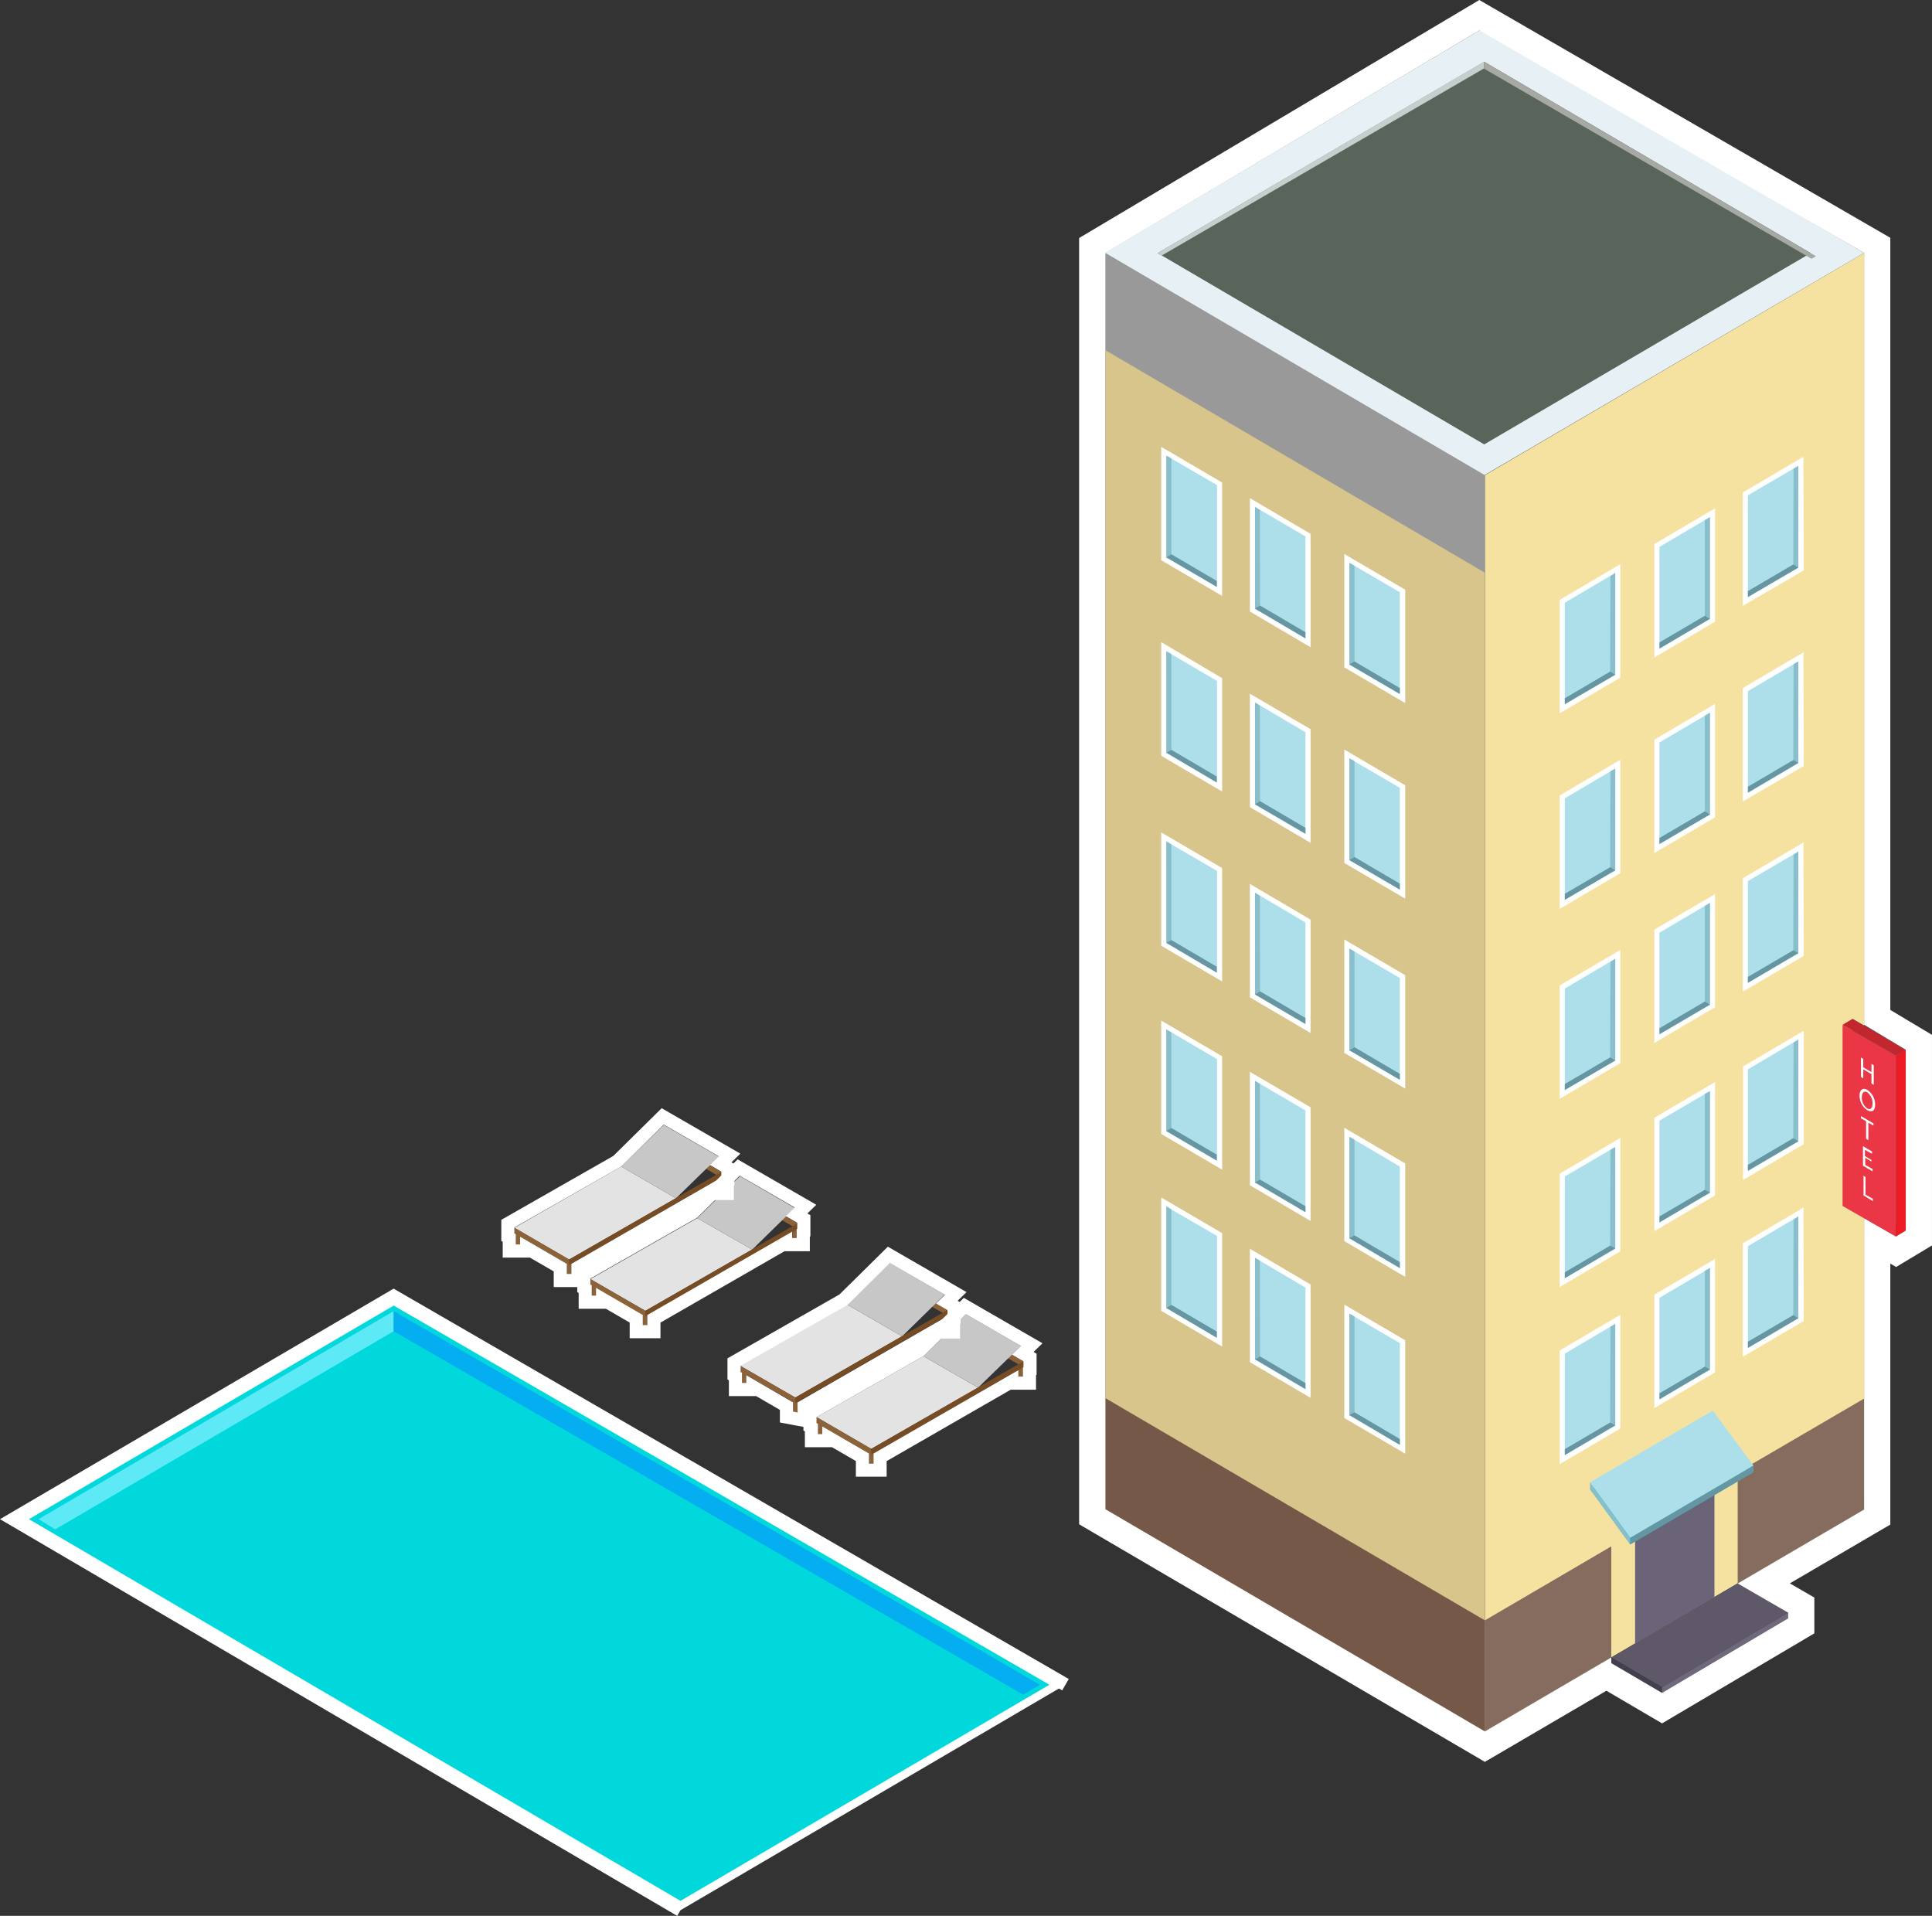 <?xml version="1.0" encoding="UTF-8"?><svg id="Laag_2" xmlns="http://www.w3.org/2000/svg" viewBox="0 0 1472.81 1460.33"><rect x="0" y="0" width="1472.81" height="1460.33" fill="#333333" stroke="none"/><defs><style>.cls-1{fill:#8c6239;}.cls-2{fill:#a6a9a4;}.cls-3{fill:#fff;}.cls-4{fill:#866c5f;}.cls-5{fill:#c7cece;}.cls-6{fill:#c1272d;}.cls-7{fill:#d7c58c;}.cls-8{fill:#f6e2a0;}.cls-9{fill:#c7c7c7;}.cls-10{fill:#5deaf6;}.cls-11{fill:#59645b;}.cls-12{fill:#00d8dc;}.cls-13{fill:#addfeb;}.cls-14{fill:none;stroke:#fff;stroke-miterlimit:10;stroke-width:10px;}.cls-15{fill:#04aef0;}.cls-16{fill:#5e5869;}.cls-17{fill:#6b6377;}.cls-18{fill:#433f4c;}.cls-19{fill:#ea3645;}.cls-20{fill:#00c2de;}.cls-21{fill:#999;}.cls-22{fill:#ed1c24;}.cls-23{fill:#e7f0f4;}.cls-24{fill:#755848;}.cls-25{fill:#6596a2;}.cls-26{fill:#754c24;}.cls-27{fill:#89becb;}.cls-28{fill:#049498;}.cls-29{fill:#6f697b;}.cls-30{fill:#e3e3e3;}</style></defs><g id="Laag_3"><g><polygon class="cls-8" points="1131.95 362.19 1131.95 1319.79 1421.05 1150.39 1421.05 192.8 1131.95 362.19"/><polygon class="cls-7" points="1131.95 362.19 842.64 192.8 842.64 1150.39 1131.95 1319.79 1131.95 362.19"/><polygon class="cls-11" points="858.97 192.88 1127.97 35.37 1396.97 192.88 1127.97 350.6 858.97 192.88"/><path class="cls-23" d="M1131.44,47.06l248.91,145.84-248.91,145.84-248.91-145.84,248.91-145.84m-3.59-23.88l-285.72,169.72,289.31,169.39,289.6-169.5L1131.44,23.29l-3.59-.11Z"/><polygon class="cls-5" points="882.65 192.8 885.67 194.74 1131.34 52.14 1131.34 46.95 882.65 192.8"/><polygon class="cls-2" points="1384.35 195.31 1381.05 197.29 1131.34 52.33 1131.34 47.06 1384.35 195.31"/><polygon class="cls-17" points="1246.47 1139.81 1246.47 1252.81 1306.96 1217.37 1306.96 1104.37 1246.47 1139.81"/><polygon class="cls-4" points="1131.95 1319.79 1131.95 1235.09 1228.32 1178.7 1228.32 1263.4 1131.95 1319.79"/><polygon class="cls-4" points="1324.68 1207 1324.68 1122.31 1421.26 1065.91 1421.05 1150.61 1324.68 1207"/><polygon class="cls-24" points="1131.95 1319.79 1131.95 1235.09 842.64 1065.7 842.64 1150.39 1131.95 1319.79"/><polygon class="cls-20" points="1212.11 1135.05 1242.79 1177.19 1336.78 1122.09 1305.67 1080.17 1212.11 1135.05"/><polygon class="cls-13" points="1212.11 1129.87 1242.79 1172.22 1336.78 1117.12 1305.67 1075.2 1212.11 1129.87"/><polygon class="cls-27" points="1212.11 1135.05 1212.11 1129.87 1242.79 1172.22 1242.79 1177.19 1212.11 1135.05"/><polygon class="cls-25" points="1336.78 1122.09 1336.78 1117.12 1242.79 1172.22 1242.79 1177.19 1336.78 1122.09"/><polygon class="cls-28" points="1452.81 938 1412.19 914.67 1412.19 776.6 1452.81 800.15 1452.81 938"/><polygon class="cls-19" points="1445.25 942.54 1404.63 919.21 1404.63 781.14 1445.25 804.48 1445.25 942.54"/><polygon class="cls-6" points="1404.63 781.14 1412.19 776.6 1452.81 800.15 1445.25 804.48 1404.63 781.14"/><polygon class="cls-22" points="1445.25 804.48 1445.25 942.54 1452.81 938 1452.81 800.15 1445.25 804.48"/><path class="cls-3" d="M1420.4,807.28v6.27l6.27,3.67v-6.27l1.73,1.08v14.91l-1.73-1.08v-7.13l-6.27-3.67v6.91l-1.73-1.08v-14.91l1.73,1.3Z"/><path class="cls-3" d="M1429.47,841.85c0,5.19-2.59,6.27-6.05,4.32-3.67-2.38-5.83-6.48-5.83-11.02s2.59-6.48,6.05-4.32c3.67,2.59,5.83,6.7,5.83,11.02Zm-10.16-5.4c-.22,3.24,1.51,6.48,4.11,8.43,2.59,1.51,4.11-.43,4.11-3.89,0-3.24-1.51-6.48-4.11-8.43-2.59-1.51-4.11,.65-4.11,3.89Z"/><path class="cls-3" d="M1422.56,854.6l-3.89-2.16v-1.73l9.51,5.62v1.73l-3.89-2.38v13.4l-1.73-1.08v-13.4Z"/><path class="cls-3" d="M1426.88,885.5l-4.97-3.02v5.4l5.62,3.24v1.73l-7.35-4.32v-14.91l6.91,4.11v1.73l-5.4-3.02v4.75l4.97,3.02v1.3h.22Z"/><path class="cls-3" d="M1420.4,896.09l1.73,1.08v13.4l5.62,3.24v1.73l-7.13-4.32v-15.12h-.22Z"/><g><polygon class="cls-12" points="15.98 1157.96 518.76 1452.45 806.13 1284.14 300.1 991.59 15.98 1157.96"/><path class="cls-3" d="M518.76,1456.02L9.89,1157.96l290.2-169.93,512.15,296.09-293.48,171.89ZM22.06,1157.96l496.7,290.93,281.25-164.73-499.9-289.01L22.06,1157.96Z"/></g><polygon class="cls-10" points="29.38 1157.96 42.12 1165.73 300.1 1014.71 300.1 999.37 29.38 1157.96"/><polygon class="cls-15" points="792.73 1284.14 779.98 1291.7 300.1 1014.71 300.1 999.37 792.73 1284.14"/><polygon class="cls-16" points="1228.32 1263.4 1266.99 1286.08 1363.14 1229.26 1324.68 1207 1228.32 1263.4"/><polygon class="cls-18" points="1228.32 1267.72 1228.32 1263.4 1266.99 1286.08 1266.99 1290.4 1228.32 1267.72"/><polygon class="cls-29" points="1363.14 1229.26 1363.14 1233.58 1266.99 1290.4 1266.99 1286.08 1363.14 1229.26"/><polygon class="cls-21" points="1131.95 362.19 842.64 192.8 842.64 266.91 1131.95 436.52 1131.95 362.19"/><polygon class="cls-13" points="1263.1 415.78 1305.45 390.93 1305.45 472.82 1263.1 497.66 1263.1 415.78"/><path class="cls-3" d="M1303.51,394.17v77.35l-38.46,22.47v-77.13l38.46-22.69m3.89-6.7l-46.24,27.22v86.43l46.24-27.22v-86.43h0Z"/><polygon class="cls-27" points="1303.51 394.17 1299.62 396.55 1299.62 473.25 1303.51 471.74 1303.51 394.17"/><polygon class="cls-25" points="1303.51 471.74 1299.62 469.36 1265.05 489.67 1265.05 494.42 1303.51 471.74"/><polygon class="cls-13" points="1190.94 458.34 1233.29 433.49 1233.29 515.38 1190.94 540.23 1190.94 458.34"/><path class="cls-3" d="M1231.34,436.73v77.57l-38.46,22.47v-77.35l38.46-22.69m3.89-6.7l-46.24,27.22v86.43l46.24-27.22v-86.43h0Z"/><polygon class="cls-27" points="1231.34 436.73 1227.67 439.11 1227.45 515.81 1231.34 514.3 1231.34 436.73"/><polygon class="cls-25" points="1231.34 514.3 1227.45 511.92 1192.88 532.23 1192.88 536.77 1231.34 514.3"/><polygon class="cls-13" points="1330.51 376.45 1372.86 351.6 1372.86 433.71 1330.51 458.56 1330.51 376.45"/><path class="cls-3" d="M1370.92,355.06v77.57l-38.46,22.47v-77.57l38.46-22.47m3.89-6.91l-46.24,27.22v86.43l46.45-27.01-.22-86.64h0Z"/><polygon class="cls-27" points="1370.92 355.06 1367.25 357.22 1367.03 434.14 1370.92 432.63 1370.92 355.06"/><polygon class="cls-25" points="1370.92 432.63 1367.03 430.25 1332.46 450.56 1332.46 455.1 1370.92 432.63"/><polygon class="cls-13" points="1263.1 564.86 1305.45 539.8 1305.45 621.9 1263.1 646.75 1263.1 564.86"/><path class="cls-3" d="M1303.51,543.25v77.57l-38.46,22.69v-77.57l38.46-22.69m3.89-6.7l-46.24,27.22v86.43l46.24-27.22v-86.43h0Z"/><polygon class="cls-27" points="1303.51 543.25 1299.62 545.63 1299.62 622.33 1303.51 620.82 1303.51 543.25"/><polygon class="cls-25" points="1303.51 620.82 1299.62 618.44 1265.05 638.75 1265.05 643.29 1303.51 620.82"/><polygon class="cls-13" points="1190.94 607.21 1233.29 582.36 1233.29 664.47 1190.94 689.31 1190.94 607.21"/><path class="cls-3" d="M1231.34,585.82v77.57l-38.46,22.47v-77.35l38.46-22.69m3.89-6.7l-46.24,27.22v86.43l46.24-27.22v-86.43h0Z"/><polygon class="cls-27" points="1231.34 585.82 1227.67 587.98 1227.45 664.9 1231.34 663.39 1231.34 585.82"/><polygon class="cls-25" points="1231.34 663.39 1227.45 661.01 1192.88 681.32 1192.88 685.86 1231.34 663.39"/><polygon class="cls-13" points="1330.51 525.54 1372.86 500.69 1372.86 582.79 1330.51 607.64 1330.51 525.54"/><path class="cls-3" d="M1370.92,504.15v77.57l-38.46,22.69v-77.57l38.46-22.69m3.89-6.91l-46.24,27.22v86.43l46.45-27.01-.22-86.64h0Z"/><polygon class="cls-27" points="1370.92 504.15 1367.25 506.31 1367.03 583.23 1370.92 581.5 1370.92 504.15"/><polygon class="cls-25" points="1370.92 581.5 1367.03 579.34 1332.46 599.65 1332.46 604.18 1370.92 581.5"/><polygon class="cls-13" points="1263.1 709.84 1305.45 684.99 1305.45 766.88 1263.1 791.73 1263.1 709.84"/><path class="cls-3" d="M1303.51,688.23v77.57l-38.46,22.69v-77.57l38.46-22.69m3.89-6.7l-46.24,27.01v86.43l46.24-27.22v-86.21Z"/><polygon class="cls-27" points="1303.51 688.23 1299.62 690.61 1299.62 767.31 1303.51 765.8 1303.51 688.23"/><polygon class="cls-25" points="1303.51 765.8 1299.62 763.42 1265.05 783.73 1265.05 788.27 1303.51 765.8"/><polygon class="cls-13" points="1190.94 752.19 1233.29 727.34 1233.29 809.44 1190.94 834.29 1190.94 752.19"/><path class="cls-3" d="M1231.34,730.8v77.57l-38.46,22.47v-77.35l38.46-22.69m3.89-6.7l-46.24,27.01v86.43l46.24-27.22v-86.21h0Z"/><polygon class="cls-27" points="1231.34 730.8 1227.67 733.17 1227.45 809.88 1231.34 808.36 1231.34 730.8"/><polygon class="cls-25" points="1231.34 808.36 1227.45 805.99 1192.88 826.3 1192.88 830.83 1231.34 808.36"/><polygon class="cls-13" points="1330.51 670.52 1372.86 645.67 1372.86 727.77 1330.51 752.62 1330.51 670.52"/><path class="cls-3" d="M1370.92,649.12v77.57l-38.46,22.47v-77.57l38.46-22.47m3.89-6.91l-46.24,27.22v86.43l46.45-27.22-.22-86.43h0Z"/><polygon class="cls-27" points="1370.92 649.12 1367.25 651.29 1367.03 728.2 1370.92 726.48 1370.92 649.12"/><polygon class="cls-25" points="1370.92 726.48 1367.03 724.32 1332.46 744.63 1332.46 749.16 1370.92 726.48"/><polygon class="cls-13" points="1263.1 853.09 1305.45 828.24 1305.45 910.13 1263.1 935.19 1263.1 853.09"/><path class="cls-3" d="M1303.51,831.7v77.57l-38.46,22.47v-77.57l38.46-22.47m3.89-6.91l-46.24,27.22v86.43l46.24-27.22v-86.43h0Z"/><polygon class="cls-27" points="1303.51 831.7 1299.62 833.86 1299.62 910.78 1303.51 909.05 1303.51 831.7"/><polygon class="cls-25" points="1303.51 909.05 1299.62 906.89 1265.05 927.2 1265.05 931.74 1303.51 909.05"/><polygon class="cls-13" points="1190.94 895.65 1233.29 870.81 1233.29 952.7 1190.94 977.54 1190.94 895.65"/><path class="cls-3" d="M1231.34,874.26v77.57l-38.46,22.47v-77.57l38.46-22.47m3.89-6.91l-46.24,27.22v86.43l46.24-27.22v-86.43h0Z"/><polygon class="cls-27" points="1231.34 874.26 1227.67 876.42 1227.45 953.34 1231.34 951.61 1231.34 874.26"/><polygon class="cls-25" points="1231.34 951.61 1227.45 949.45 1192.88 969.76 1192.88 974.3 1231.34 951.61"/><polygon class="cls-13" points="1330.51 813.98 1372.86 789.13 1372.86 871.02 1330.51 895.87 1330.51 813.98"/><path class="cls-3" d="M1370.92,792.38v77.57l-38.46,22.69v-77.57l38.46-22.69m4.11-6.7l-46.24,27.22v86.43l46.24-27.22v-86.43Z"/><polygon class="cls-27" points="1370.92 792.38 1367.25 794.75 1367.03 871.46 1370.92 869.94 1370.92 792.38"/><polygon class="cls-25" points="1370.92 869.94 1367.03 867.57 1332.46 887.88 1332.46 892.41 1370.92 869.94"/><polygon class="cls-13" points="1263.1 987.91 1305.45 963.07 1305.45 1045.17 1263.1 1070.02 1263.1 987.91"/><path class="cls-3" d="M1303.51,966.52v77.57l-38.46,22.69v-77.57l38.46-22.69m3.89-6.91l-46.24,27.22v86.43l46.24-27.22v-86.43Z"/><polygon class="cls-27" points="1303.51 966.52 1299.62 968.68 1299.62 1045.6 1303.51 1043.87 1303.51 966.52"/><polygon class="cls-25" points="1303.51 1043.87 1299.62 1041.71 1265.05 1062.02 1265.05 1066.56 1303.51 1043.87"/><polygon class="cls-13" points="1190.94 1030.48 1233.29 1005.63 1233.29 1087.52 1190.94 1112.37 1190.94 1030.48"/><path class="cls-3" d="M1231.34,1009.09v77.57l-38.46,22.47v-77.35l38.46-22.69m3.89-6.91l-46.24,27.22v86.64l46.24-27.22v-86.64h0Z"/><polygon class="cls-27" points="1231.34 1009.09 1227.67 1011.25 1227.45 1088.17 1231.34 1086.44 1231.34 1009.09"/><polygon class="cls-25" points="1231.34 1086.44 1227.45 1084.28 1192.88 1104.59 1192.88 1109.13 1231.34 1086.44"/><polygon class="cls-13" points="1330.51 948.81 1372.86 923.96 1372.86 1005.85 1330.51 1030.69 1330.51 948.81"/><path class="cls-3" d="M1370.92,927.2v77.57l-38.46,22.69v-77.57l38.46-22.69m3.89-6.7l-46.24,27.22v86.43l46.45-27.22-.22-86.43h0Z"/><polygon class="cls-27" points="1370.92 927.2 1367.25 929.58 1367.03 1006.28 1370.92 1004.77 1370.92 927.2"/><polygon class="cls-25" points="1370.92 1004.77 1367.03 1002.39 1332.46 1022.7 1332.46 1027.45 1370.92 1004.77"/><polygon class="cls-13" points="954.78 465.04 954.78 383.15 997.13 408 997.13 489.89 954.78 465.04"/><path class="cls-3" d="M956.72,386.39l38.46,22.47v77.57l-38.46-22.47v-77.57m-3.89-6.7v86.43l46.24,27.22v-86.43l-46.24-27.22h0Z"/><polygon class="cls-27" points="956.72 386.39 960.4 388.77 960.61 465.47 956.72 463.96 956.72 386.39"/><polygon class="cls-25" points="956.72 463.96 960.61 461.58 995.18 481.89 995.18 486.64 956.72 463.96"/><polygon class="cls-13" points="1026.73 507.6 1026.73 425.71 1069.08 450.56 1069.29 532.45 1026.73 507.6"/><path class="cls-3" d="M1028.67,428.96l38.46,22.47v77.57l-38.46-22.47v-77.57m-3.89-6.7v86.43l46.45,27.22v-86.43l-46.45-27.22h0Z"/><polygon class="cls-27" points="1028.67 428.96 1032.56 431.33 1032.56 508.03 1028.67 506.52 1028.67 428.96"/><polygon class="cls-25" points="1028.67 506.52 1032.56 504.15 1067.13 524.46 1067.13 528.99 1028.67 506.52"/><polygon class="cls-13" points="887.15 425.93 887.15 343.83 929.5 368.67 929.5 450.78 887.15 425.93"/><path class="cls-3" d="M889.1,347.28l38.68,22.47v77.57l-38.68-22.47v-77.57m-3.89-6.7v86.43l46.45,27.22v-86.43l-46.45-27.22Z"/><polygon class="cls-27" points="889.1 347.28 892.98 349.44 892.98 426.36 889.1 424.85 889.1 347.28"/><polygon class="cls-25" points="889.1 424.85 892.98 422.47 927.55 442.78 927.55 447.32 889.1 424.85"/><polygon class="cls-13" points="954.78 614.12 954.78 532.02 997.13 557.08 997.13 638.97 954.78 614.12"/><path class="cls-3" d="M956.72,535.47l38.46,22.69v77.57l-38.46-22.47v-77.78m-3.89-6.7v86.43l46.24,27.22v-86.64l-46.24-27.01h0Z"/><polygon class="cls-27" points="956.72 535.47 960.4 537.85 960.61 614.55 956.72 613.04 956.72 535.47"/><polygon class="cls-25" points="956.72 613.04 960.61 610.67 995.18 630.98 995.18 635.51 956.72 613.04"/><polygon class="cls-13" points="1026.73 656.69 1026.73 574.58 1069.08 599.43 1069.29 681.53 1026.73 656.69"/><path class="cls-3" d="M1028.67,578.04l38.46,22.47v77.57l-38.46-22.47v-77.57m-3.89-6.7v86.43l46.45,27.22v-86.43l-46.45-27.22h0Z"/><polygon class="cls-27" points="1028.67 578.04 1032.56 580.2 1032.56 657.12 1028.67 655.61 1028.67 578.04"/><polygon class="cls-25" points="1028.67 655.61 1032.56 653.23 1067.13 673.54 1067.13 678.08 1028.67 655.61"/><polygon class="cls-13" points="887.15 575.01 887.15 492.91 929.5 517.76 929.5 599.86 887.15 575.01"/><path class="cls-3" d="M889.1,496.37l38.68,22.69v77.57l-38.46-22.69-.22-77.57m-3.89-6.91v86.64l46.45,27.22v-86.43l-46.45-27.44h0Z"/><polygon class="cls-27" points="889.1 496.37 892.98 498.53 892.98 575.45 889.1 573.72 889.1 496.37"/><polygon class="cls-25" points="889.1 573.72 892.98 571.56 927.55 591.87 927.55 596.41 889.1 573.72"/><polygon class="cls-13" points="954.78 759.1 954.78 677.21 997.13 702.06 997.13 783.95 954.78 759.1"/><path class="cls-3" d="M956.72,680.45l38.46,22.69v77.57l-38.46-22.69v-77.57m-3.89-6.7v86.43l46.24,27.22v-86.43l-46.24-27.22h0Z"/><polygon class="cls-27" points="956.72 680.45 960.4 682.83 960.61 759.53 956.72 758.02 956.72 680.45"/><polygon class="cls-25" points="956.72 758.02 960.61 755.64 995.18 775.95 995.18 780.49 956.72 758.02"/><polygon class="cls-13" points="1026.73 801.67 1026.73 719.56 1069.08 744.41 1069.29 826.51 1026.73 801.67"/><path class="cls-3" d="M1028.67,723.02l38.46,22.47v77.57l-38.46-22.69v-77.35m-3.89-6.91v86.43l46.45,27.22v-86.43l-46.45-27.22h0Z"/><polygon class="cls-27" points="1028.67 723.02 1032.56 725.4 1032.56 802.1 1028.67 800.59 1028.67 723.02"/><polygon class="cls-25" points="1028.67 800.59 1032.56 798.21 1067.13 818.52 1067.13 823.06 1028.67 800.59"/><polygon class="cls-13" points="887.15 719.99 887.15 637.89 929.5 662.74 929.5 744.84 887.15 719.99"/><path class="cls-3" d="M889.1,641.35l38.68,22.47v77.57l-38.46-22.69-.22-77.35m-3.89-6.91v86.43l46.45,27.22v-86.43l-46.45-27.22Z"/><polygon class="cls-27" points="889.1 641.35 892.98 643.51 892.98 720.43 889.1 718.7 889.1 641.35"/><polygon class="cls-25" points="889.1 718.7 892.98 716.54 927.55 736.85 927.55 741.38 889.1 718.7"/><polygon class="cls-13" points="954.78 902.57 954.78 820.46 997.13 845.31 997.13 927.42 954.78 902.57"/><path class="cls-3" d="M956.72,823.92l38.46,22.47v77.57l-38.46-22.47v-77.57m-3.89-6.91v86.43l46.24,27.22v-86.64l-46.24-27.01h0Z"/><polygon class="cls-27" points="956.72 823.92 960.4 826.08 960.61 903 956.72 901.27 956.72 823.92"/><polygon class="cls-25" points="956.72 901.27 960.61 899.11 995.18 919.42 995.18 923.96 956.72 901.27"/><polygon class="cls-13" points="1026.73 944.92 1026.73 863.03 1069.08 887.88 1069.29 969.76 1026.73 944.92"/><path class="cls-3" d="M1028.67,866.49l38.46,22.69v77.57l-38.46-22.9v-77.35m-3.89-6.91v86.43l46.45,27.22v-86.43l-46.45-27.22Z"/><polygon class="cls-27" points="1028.67 866.49 1032.56 868.65 1032.56 945.57 1028.67 943.84 1028.67 866.49"/><polygon class="cls-25" points="1028.67 943.84 1032.56 941.68 1067.13 961.99 1067.13 966.52 1028.67 943.84"/><polygon class="cls-13" points="887.15 863.24 887.15 781.36 929.5 806.2 929.5 888.09 887.15 863.24"/><path class="cls-3" d="M889.1,784.6l38.68,22.69v77.57l-38.68-22.69v-77.57m-3.89-6.7v86.43l46.45,27.22v-86.43l-46.45-27.22h0Z"/><polygon class="cls-27" points="889.1 784.6 892.98 786.97 892.98 863.68 889.1 862.16 889.1 784.6"/><polygon class="cls-25" points="889.1 862.16 892.98 859.79 927.55 880.1 927.55 884.63 889.1 862.16"/><polygon class="cls-13" points="954.78 1037.39 954.78 955.29 997.13 980.14 997.13 1062.24 954.78 1037.39"/><path class="cls-3" d="M956.72,958.75l38.46,22.69v77.57l-38.46-22.69v-77.57m-3.89-6.91v86.43l46.24,27.22v-86.43l-46.24-27.22h0Z"/><polygon class="cls-27" points="956.72 958.75 960.4 960.91 960.61 1037.82 956.72 1036.1 956.72 958.75"/><polygon class="cls-25" points="956.72 1036.1 960.61 1033.94 995.18 1054.25 995.18 1058.78 956.72 1036.1"/><polygon class="cls-13" points="1026.73 1079.74 1026.73 997.85 1069.08 1022.7 1069.29 1104.59 1026.73 1079.74"/><path class="cls-3" d="M1028.67,1001.31l38.46,22.47v77.57l-38.46-22.69v-77.35m-3.89-6.91v86.43l46.45,27.22v-86.43l-46.45-27.22h0Z"/><polygon class="cls-27" points="1028.67 1001.31 1032.56 1003.47 1032.56 1080.39 1028.67 1078.66 1028.67 1001.31"/><polygon class="cls-25" points="1028.67 1078.66 1032.56 1076.5 1067.13 1096.81 1067.13 1101.35 1028.67 1078.66"/><polygon class="cls-13" points="887.15 998.07 887.15 916.18 929.5 941.03 929.5 1022.92 887.15 998.07"/><path class="cls-3" d="M889.1,919.64l38.68,22.47v77.57l-38.68-22.69v-77.35m-3.89-6.91v86.43l46.45,27.22v-86.43l-46.45-27.22h0Z"/><polygon class="cls-27" points="889.1 919.42 892.98 921.8 892.98 998.5 889.1 996.99 889.1 919.42"/><polygon class="cls-25" points="889.1 996.99 892.98 994.61 927.55 1014.92 927.55 1019.68 889.1 996.99"/><polygon class="cls-30" points="745.63 1057.7 664.17 1104.37 622.47 1080.17 703.93 1033.72 745.63 1057.7"/><polygon class="cls-1" points="738.5 1013.41 738.5 1017.95 780.2 1042.15 780.2 1037.61 738.5 1013.41"/><polygon class="cls-9" points="778.25 1025.94 745.63 1057.7 703.93 1033.72 736.34 1001.74 778.25 1025.94"/><path class="cls-1" d="M665.9,1105.88v9.07c0,.43-.86,.65-1.73,.65s-1.73-.22-1.73-.65v-9.07h3.46Z"/><path class="cls-1" d="M779.77,1040.2v9.07c0,.43-.86,.65-1.73,.65s-1.73-.22-1.73-.65v-9.07h3.46Z"/><polygon class="cls-1" points="622.47 1080.17 622.47 1084.71 664.17 1108.91 664.17 1104.37 622.47 1080.17"/><polygon class="cls-26" points="780.2 1042.15 780.2 1037.61 664.17 1104.37 664.17 1108.91 780.2 1042.15"/><path class="cls-1" d="M626.79,1084.06v9.07c0,.43-.86,.65-1.73,.65s-1.51-.22-1.51-.65v-9.07h3.24Z"/><polygon class="cls-30" points="687.72 1018.59 606.27 1065.26 564.35 1041.07 645.81 994.4 687.72 1018.59"/><polygon class="cls-1" points="680.38 974.3 680.38 978.84 722.29 1002.82 722.29 998.5 680.38 974.3"/><polygon class="cls-9" points="720.13 986.83 687.72 1018.59 645.81 994.4 678.43 962.63 720.13 986.83"/><path class="cls-1" d="M608,1066.78v9.07c0,.43-.86,.65-1.73,.65s-1.73-.22-1.73-.65v-9.07h3.46Z"/><path class="cls-1" d="M721.86,1000.88v9.07c0,.43-.86,.65-1.73,.65s-1.73-.22-1.73-.65v-9.07h3.46Z"/><polygon class="cls-1" points="564.35 1041.07 564.35 1045.6 606.27 1069.59 606.27 1065.26 564.35 1041.07"/><polygon class="cls-26" points="722.29 1002.82 722.29 998.5 606.27 1065.26 606.27 1069.59 722.29 1002.82"/><path class="cls-1" d="M568.89,1044.95v9.07c0,.43-.86,.65-1.73,.65s-1.51-.22-1.51-.65v-9.07h3.24Z"/><polygon class="cls-30" points="573.43 952.48 491.97 999.15 450.05 974.95 531.51 928.5 573.43 952.48"/><polygon class="cls-1" points="566.08 908.19 566.08 912.72 608 936.92 608 932.39 566.08 908.19"/><polygon class="cls-9" points="605.84 920.72 573.43 952.48 531.51 928.5 564.13 896.52 605.84 920.72"/><path class="cls-1" d="M493.48,1000.66v9.07c0,.43-.86,.65-1.73,.65s-1.73-.22-1.73-.65v-9.07h3.46Z"/><path class="cls-1" d="M607.56,934.98v9.07c0,.43-.86,.65-1.73,.65s-1.73-.22-1.73-.65v-9.07h3.46Z"/><polygon class="cls-1" points="450.05 974.95 450.05 979.49 491.97 1003.69 491.97 999.15 450.05 974.95"/><polygon class="cls-26" points="608 936.92 608 932.39 491.97 999.15 491.97 1003.69 608 936.92"/><path class="cls-1" d="M454.59,978.84v9.07c0,.43-.86,.65-1.73,.65s-1.51-.22-1.51-.65v-9.07h3.24Z"/><polygon class="cls-30" points="515.3 913.37 433.85 960.04 392.15 935.84 473.6 889.17 515.3 913.37"/><polygon class="cls-1" points="508.17 869.08 508.17 873.62 549.87 897.6 549.87 893.28 508.17 869.08"/><polygon class="cls-9" points="547.93 881.61 515.3 913.37 473.6 889.17 506.01 857.41 547.93 881.61"/><path class="cls-1" d="M435.58,961.55v9.07c0,.43-.86,.65-1.73,.65s-1.73-.22-1.73-.65v-9.07h3.46Z"/><path class="cls-1" d="M549.44,895.65v9.07c0,.43-.86,.65-1.73,.65s-1.73-.22-1.73-.65v-9.07h3.46Z"/><polygon class="cls-1" points="392.15 935.84 392.15 940.38 433.85 964.36 433.85 960.04 392.15 935.84"/><polygon class="cls-26" points="549.87 897.6 549.87 893.28 433.85 960.04 433.85 964.36 549.87 897.6"/><path class="cls-1" d="M396.47,939.73v9.07c0,.43-.86,.65-1.73,.65s-1.51-.22-1.51-.65v-9.07h3.24Z"/><polyline class="cls-14" points="812.24 1284.12 300.09 988.03 9.89 1157.96 518.76 1456.02"/><path class="cls-3" d="M1127.85,23.19l293.2,169.61V781.14l31.76,19.01v137.85l-7.56,4.54-24.2-13.9v221.97l-96.36,56.39,38.46,22.25v4.32l-96.15,56.82-38.68-22.69v-4.32l-96.36,56.39-289.31-169.39V192.8L1127.85,23.19m-.14-23.19l-10.08,6-285.21,169.61-9.78,5.81v980.44l9.89,5.79,289.31,169.39,10.1,5.92,10.1-5.91,82.56-48.32,32.26,18.92,10.16,5.96,10.14-5.99,96.15-56.82,9.82-5.81v-27.27l-9.98-5.78-8.71-5.04,66.7-39.03,9.9-5.79v-198.89l4.42,2.54,10.07-6.04,7.56-4.54,9.71-5.83v-160.51l-9.73-5.82-22.03-13.19V181.26l-9.99-5.78L1137.86,5.87l-10.15-5.87h0Z"/><path class="cls-3" d="M736.34,1001.74l41.92,24.2-6.78,6.6,8.73,5.06v4.54l-.43,.25v6.88h-3.46v-4.89l-110.41,63.53v7.69h-3.46v-7.7l-35.65-20.69v5.92h-3.24v-7.8l-1.08-.63v-4.54l81.46-46.45,32.41-31.98m-1.6-12.47l-5.42,5.35-31.48,31.06-80.32,45.81-5.05,2.88v16.1l1.08,.63v12.04h20.75l18.14,10.53v11.94h23.46v-11.91l94.58-54.42h19.29v-11.09l.43-.25v-16.08l-2.3-1.34,6.8-6.62-11.44-6.61-41.92-24.2-6.6-3.81h0Z"/><path class="cls-3" d="M678.43,962.75l41.92,24.2-6.78,6.6,8.73,5.06v4.54l-.43,.25v6.88h-3.46v-4.89l-110.41,63.53v7.69l-3.46-.65v-7.05l-35.65-20.69v5.92h-3.24v-7.8l-1.08-.63v-4.54l81.46-46.45,32.41-31.98m-1.6-12.47l-5.42,5.35-31.48,31.06-80.32,45.81-5.05,2.88v16.1l1.08,.63v12.04h20.75l18.14,10.53v9.59l8.16,1.53,3.46,.65,11.84,2.22v-13.96l94.58-54.42h19.29v-11.1l.43-.25v-16.08l-2.3-1.34,6.8-6.62-11.44-6.61-41.92-24.2-6.6-3.81h0Z"/><path class="cls-3" d="M563.91,896.17l41.92,24.2-6.78,6.6,8.73,5.06v4.54l-.43,.25v6.88h-3.46v-4.89l-110.41,63.53v7.69h-3.46v-7.7l-35.65-20.69v5.92h-3.24v-7.8l-1.08-.63v-4.54l81.46-46.45,32.41-31.98m-1.6-12.47l-5.42,5.35-31.48,31.06-80.32,45.81-5.05,2.88v16.11l1.08,.63v12.04h20.75l18.14,10.53v11.94h23.46v-11.91l94.58-54.42h19.29v-11.1l.43-.25v-16.08l-2.3-1.34,6.8-6.62-11.44-6.61-41.92-24.2-6.6-3.81h0Z"/><path class="cls-3" d="M506.01,857.18l41.92,24.2-6.78,6.6,8.73,5.06v4.54l-.43,.25v6.88h-3.46v-4.89l-110.41,63.53v7.69h-3.46v-7.7l-35.65-20.69v5.92h-3.24v-7.8l-1.08-.63v-4.54l81.46-46.45,32.41-31.98m-1.6-12.47l-5.42,5.35-31.48,31.06-80.32,45.81-5.05,2.88v16.11l1.08,.63v12.04h20.75l18.14,10.53v11.94h23.46v-11.91l94.58-54.42h19.29v-11.1l.43-.25v-16.08l-2.3-1.34,6.8-6.62-11.44-6.61-41.92-24.2-6.6-3.81h0Z"/></g></g></svg>